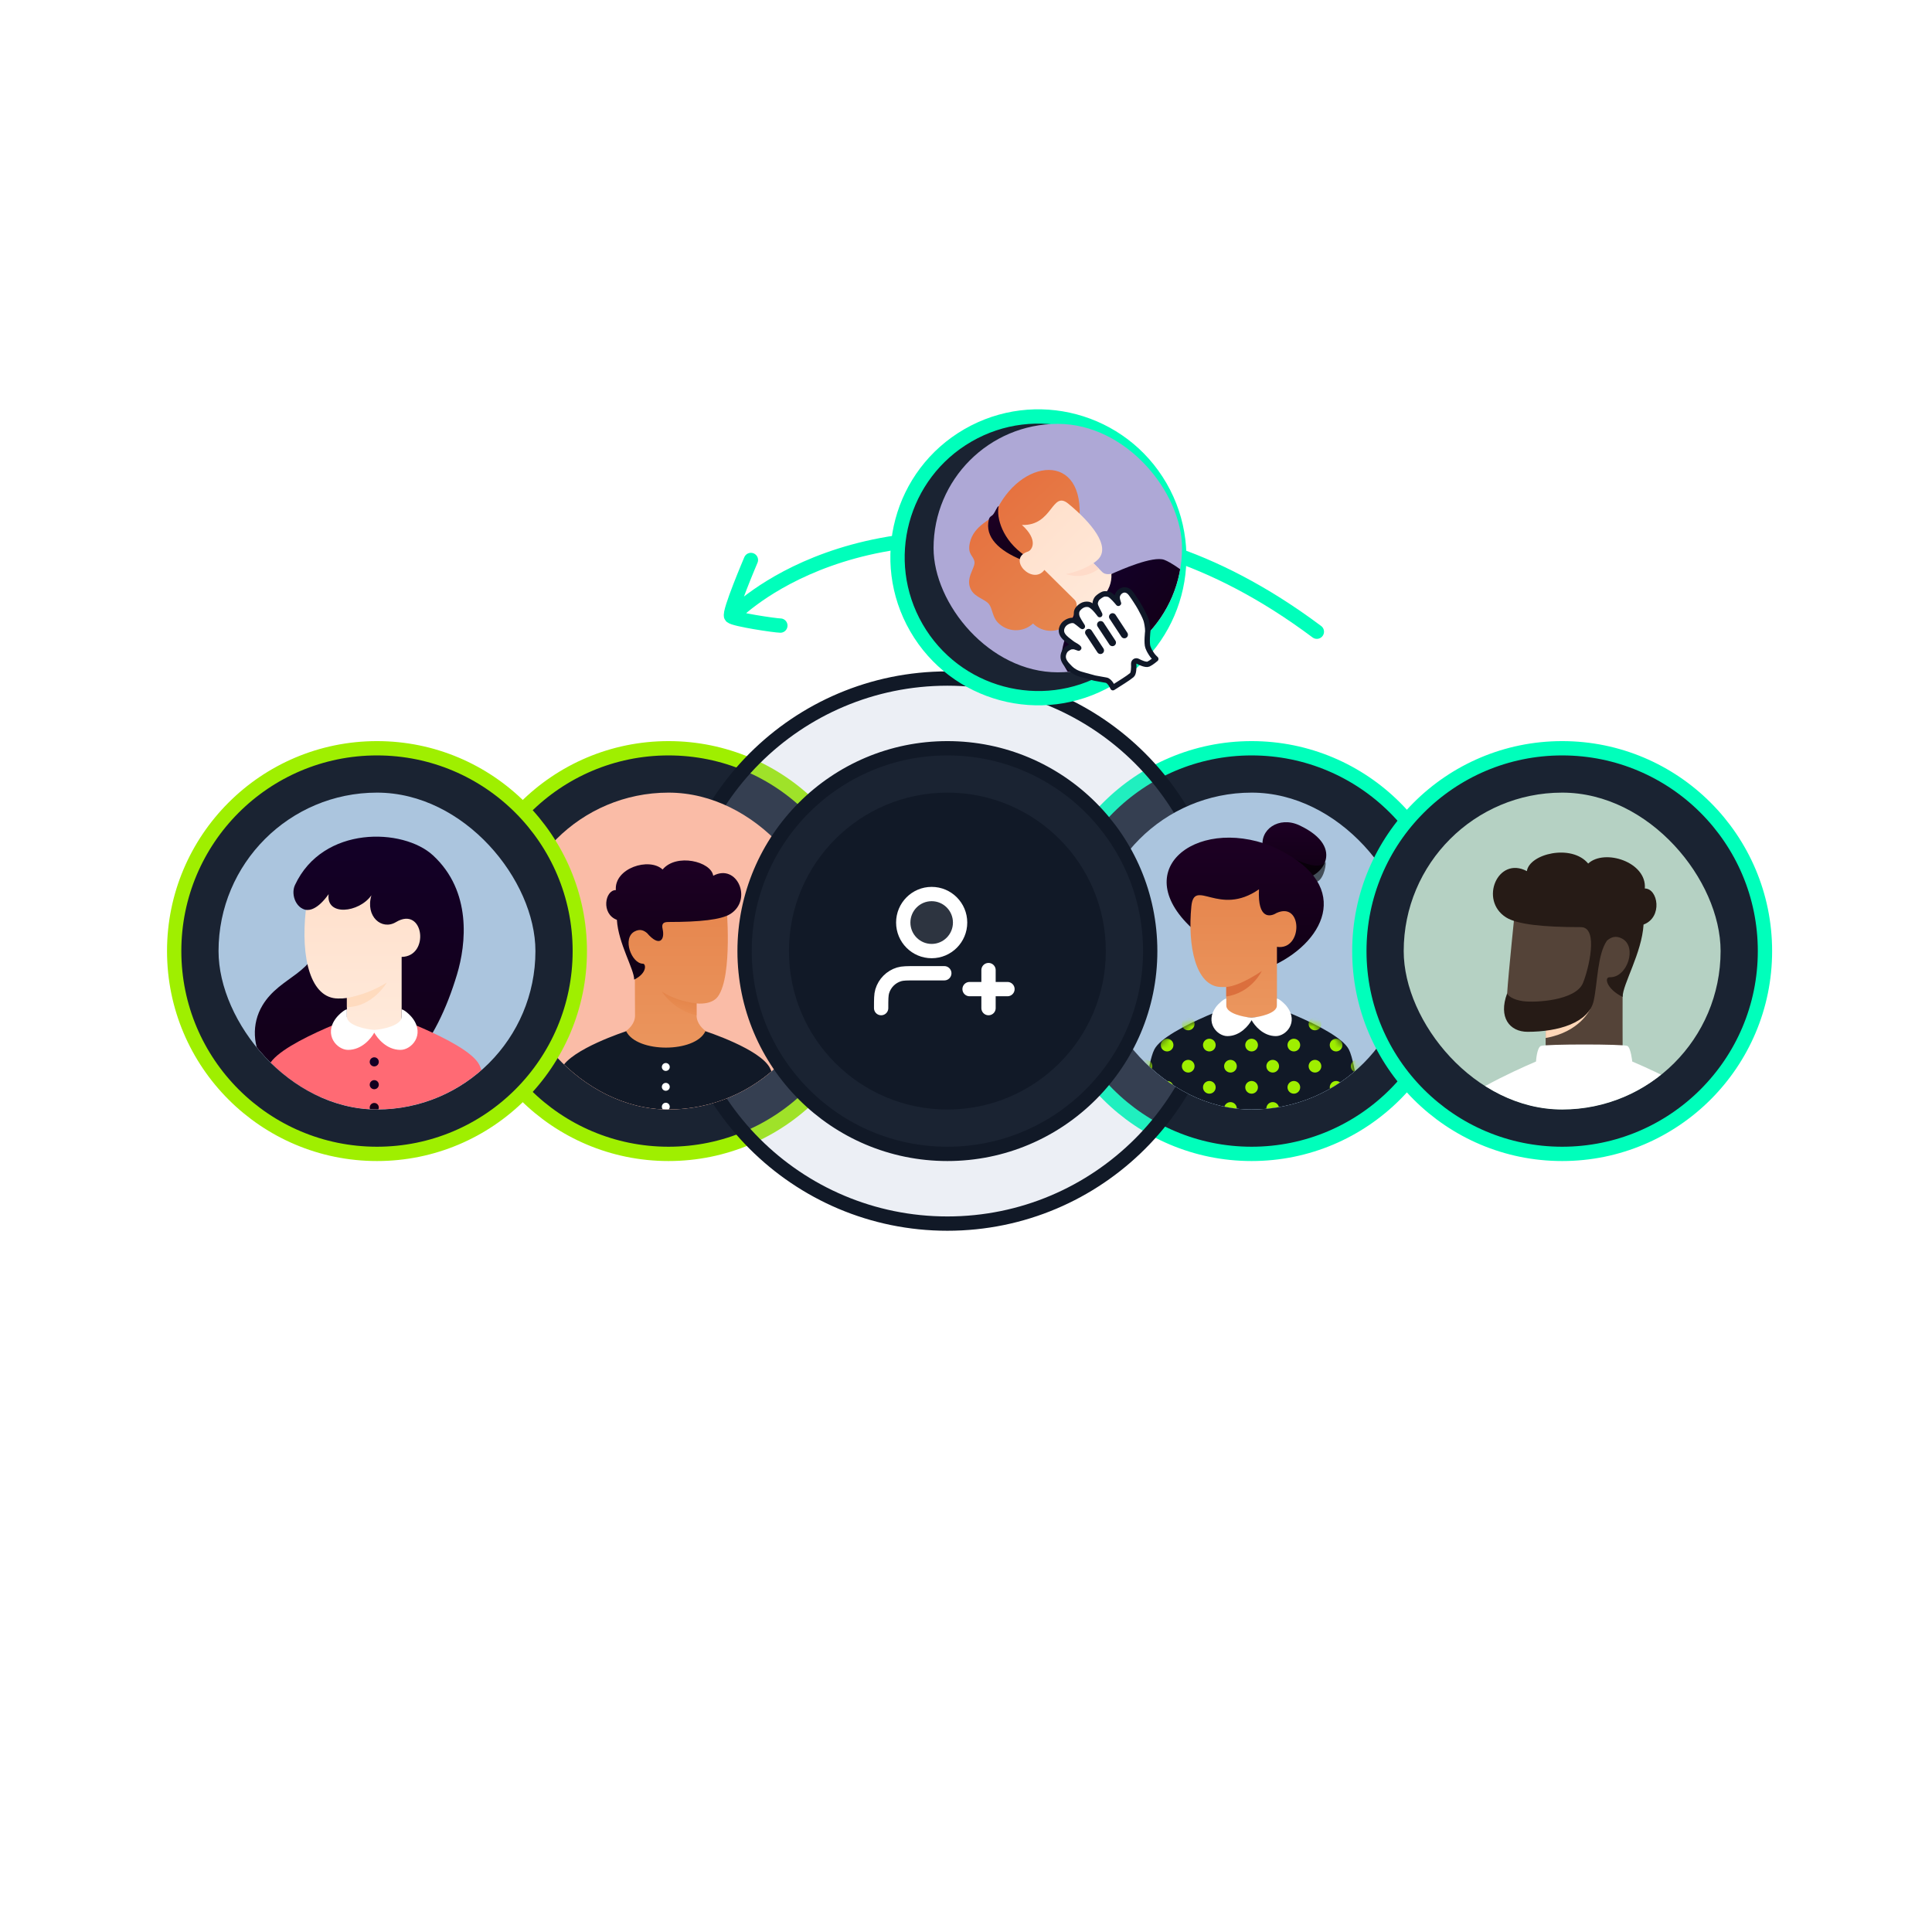 <svg width="270" height="270" viewBox="0 0 270 270" fill="none" xmlns="http://www.w3.org/2000/svg">
<circle cx="174.913" cy="132.914" r="28.343" fill="#1A2332" stroke="#00FFBB" stroke-width="2"/>
<circle cx="93.427" cy="132.914" r="28.343" fill="#1A2332" stroke="#9FEF00" stroke-width="2"/>
<g filter="url(#filter0_f_13572_5962)">
<circle cx="132.398" cy="132.914" r="38.086" fill="#A4B1CD" fill-opacity="0.2"/>
<circle cx="132.398" cy="132.914" r="38.086" stroke="#111927" stroke-width="2"/>
</g>
<g clip-path="url(#clip0_13572_5962)">
<rect x="152.77" y="110.771" width="44.286" height="44.286" rx="22.143" fill="#ABC5DE"/>
<g filter="url(#filter1_d_13572_5962)">
<g clip-path="url(#clip1_13572_5962)">
<path d="M188.493 146.643C189.575 148.71 190.117 156.238 190.117 156.238H159.707C159.707 156.238 160.248 148.71 161.331 146.643C162.955 143.543 174.912 139.557 174.912 139.557C174.912 139.557 186.869 143.543 188.493 146.643Z" fill="#111927"/>
<mask id="mask0_13572_5962" style="mask-type:alpha" maskUnits="userSpaceOnUse" x="159" y="139" width="32" height="18">
<path d="M188.493 146.643C189.575 148.71 190.117 156.238 190.117 156.238H159.707C159.707 156.238 160.248 148.71 161.331 146.643C162.955 143.543 174.912 139.557 174.912 139.557C174.912 139.557 186.869 143.543 188.493 146.643Z" fill="url(#paint0_linear_13572_5962)"/>
</mask>
<g mask="url(#mask0_13572_5962)">
<path d="M188.787 154.91C188.787 154.734 188.839 154.563 188.937 154.417C189.034 154.272 189.172 154.158 189.334 154.091C189.496 154.024 189.674 154.007 189.846 154.041C190.018 154.075 190.176 154.159 190.299 154.283C190.423 154.407 190.508 154.565 190.542 154.737C190.576 154.909 190.559 155.087 190.491 155.248C190.424 155.41 190.311 155.549 190.165 155.646C190.02 155.743 189.848 155.795 189.673 155.795C189.438 155.795 189.213 155.702 189.047 155.536C188.881 155.37 188.787 155.144 188.787 154.91V154.91ZM182.883 154.91C182.883 154.734 182.935 154.563 183.032 154.417C183.129 154.272 183.268 154.158 183.429 154.091C183.591 154.024 183.769 154.007 183.941 154.041C184.113 154.075 184.271 154.159 184.395 154.283C184.519 154.407 184.603 154.565 184.637 154.737C184.671 154.909 184.654 155.087 184.587 155.248C184.52 155.41 184.406 155.549 184.261 155.646C184.115 155.743 183.944 155.795 183.768 155.795C183.534 155.795 183.308 155.702 183.142 155.536C182.976 155.37 182.883 155.144 182.883 154.91ZM176.978 154.91C176.978 154.734 177.03 154.563 177.127 154.417C177.225 154.272 177.363 154.158 177.525 154.091C177.687 154.024 177.865 154.007 178.036 154.041C178.208 154.075 178.366 154.159 178.49 154.283C178.614 154.407 178.698 154.565 178.732 154.737C178.767 154.909 178.749 155.087 178.682 155.248C178.615 155.41 178.501 155.549 178.356 155.646C178.21 155.743 178.039 155.795 177.864 155.795C177.629 155.795 177.403 155.702 177.237 155.536C177.071 155.37 176.978 155.144 176.978 154.91ZM171.073 154.91C171.073 154.734 171.125 154.563 171.222 154.417C171.32 154.272 171.458 154.158 171.62 154.091C171.782 154.024 171.96 154.007 172.132 154.041C172.304 154.075 172.461 154.159 172.585 154.283C172.709 154.407 172.793 154.565 172.828 154.737C172.862 154.909 172.844 155.087 172.777 155.248C172.71 155.41 172.597 155.549 172.451 155.646C172.305 155.743 172.134 155.795 171.959 155.795C171.724 155.795 171.499 155.702 171.333 155.536C171.167 155.37 171.073 155.144 171.073 154.91ZM165.168 154.91C165.168 154.734 165.22 154.563 165.318 154.417C165.415 154.272 165.553 154.158 165.715 154.091C165.877 154.024 166.055 154.007 166.227 154.041C166.399 154.075 166.557 154.159 166.68 154.283C166.804 154.407 166.889 154.565 166.923 154.737C166.957 154.909 166.939 155.087 166.872 155.248C166.805 155.41 166.692 155.549 166.546 155.646C166.401 155.743 166.229 155.795 166.054 155.795C165.819 155.795 165.594 155.702 165.428 155.536C165.262 155.37 165.168 155.144 165.168 154.91ZM159.264 154.91C159.264 154.734 159.316 154.563 159.413 154.417C159.51 154.272 159.649 154.158 159.81 154.091C159.972 154.024 160.15 154.007 160.322 154.041C160.494 154.075 160.652 154.159 160.776 154.283C160.9 154.407 160.984 154.565 161.018 154.737C161.052 154.909 161.035 155.087 160.968 155.248C160.901 155.41 160.787 155.549 160.641 155.646C160.496 155.743 160.325 155.795 160.149 155.795C159.914 155.795 159.689 155.702 159.523 155.536C159.357 155.37 159.264 155.144 159.264 154.91V154.91ZM185.835 151.957C185.835 151.782 185.887 151.611 185.984 151.465C186.082 151.319 186.22 151.206 186.382 151.139C186.544 151.072 186.722 151.054 186.894 151.088C187.065 151.123 187.223 151.207 187.347 151.331C187.471 151.455 187.555 151.613 187.59 151.784C187.624 151.956 187.606 152.134 187.539 152.296C187.472 152.458 187.359 152.596 187.213 152.694C187.067 152.791 186.896 152.843 186.721 152.843C186.486 152.843 186.261 152.75 186.095 152.583C185.928 152.417 185.835 152.192 185.835 151.957ZM179.93 151.957C179.93 151.782 179.982 151.611 180.08 151.465C180.177 151.319 180.315 151.206 180.477 151.139C180.639 151.072 180.817 151.054 180.989 151.088C181.161 151.123 181.318 151.207 181.442 151.331C181.566 151.455 181.651 151.613 181.685 151.784C181.719 151.956 181.701 152.134 181.634 152.296C181.567 152.458 181.454 152.596 181.308 152.694C181.162 152.791 180.991 152.843 180.816 152.843C180.581 152.843 180.356 152.75 180.19 152.583C180.024 152.417 179.93 152.192 179.93 151.957ZM174.026 151.957C174.026 151.782 174.078 151.611 174.175 151.465C174.272 151.319 174.411 151.206 174.572 151.139C174.734 151.072 174.912 151.054 175.084 151.088C175.256 151.123 175.414 151.207 175.538 151.331C175.661 151.455 175.746 151.613 175.78 151.784C175.814 151.956 175.797 152.134 175.73 152.296C175.663 152.458 175.549 152.596 175.403 152.694C175.258 152.791 175.086 152.843 174.911 152.843C174.676 152.843 174.451 152.75 174.285 152.583C174.119 152.417 174.026 152.192 174.026 151.957V151.957ZM168.121 151.957C168.121 151.782 168.173 151.611 168.27 151.465C168.367 151.319 168.506 151.206 168.668 151.139C168.829 151.072 169.008 151.054 169.179 151.088C169.351 151.123 169.509 151.207 169.633 151.331C169.757 151.455 169.841 151.613 169.875 151.784C169.909 151.956 169.892 152.134 169.825 152.296C169.758 152.458 169.644 152.596 169.499 152.694C169.353 152.791 169.182 152.843 169.007 152.843C168.772 152.843 168.546 152.75 168.38 152.583C168.214 152.417 168.121 152.192 168.121 151.957ZM162.216 151.957C162.216 151.782 162.268 151.611 162.365 151.465C162.463 151.319 162.601 151.206 162.763 151.139C162.925 151.072 163.103 151.054 163.275 151.088C163.446 151.123 163.604 151.207 163.728 151.331C163.852 151.455 163.936 151.613 163.97 151.784C164.005 151.956 163.987 152.134 163.92 152.296C163.853 152.458 163.739 152.596 163.594 152.694C163.448 152.791 163.277 152.843 163.102 152.843C162.867 152.843 162.642 152.75 162.475 152.583C162.309 152.417 162.216 152.192 162.216 151.957ZM188.787 149.005C188.787 148.83 188.839 148.658 188.937 148.513C189.034 148.367 189.172 148.253 189.334 148.186C189.496 148.119 189.674 148.102 189.846 148.136C190.018 148.17 190.176 148.255 190.299 148.378C190.423 148.502 190.508 148.66 190.542 148.832C190.576 149.004 190.559 149.182 190.491 149.344C190.424 149.506 190.311 149.644 190.165 149.741C190.02 149.839 189.848 149.89 189.673 149.89C189.438 149.89 189.213 149.797 189.047 149.631C188.881 149.465 188.787 149.24 188.787 149.005V149.005ZM182.883 149.005C182.883 148.83 182.935 148.658 183.032 148.513C183.129 148.367 183.268 148.253 183.429 148.186C183.591 148.119 183.769 148.102 183.941 148.136C184.113 148.17 184.271 148.255 184.395 148.378C184.519 148.502 184.603 148.66 184.637 148.832C184.671 149.004 184.654 149.182 184.587 149.344C184.52 149.506 184.406 149.644 184.261 149.741C184.115 149.839 183.944 149.89 183.768 149.89C183.534 149.89 183.308 149.797 183.142 149.631C182.976 149.465 182.883 149.24 182.883 149.005ZM176.978 149.005C176.978 148.83 177.03 148.658 177.127 148.513C177.225 148.367 177.363 148.253 177.525 148.186C177.687 148.119 177.865 148.102 178.036 148.136C178.208 148.17 178.366 148.255 178.49 148.378C178.614 148.502 178.698 148.66 178.732 148.832C178.767 149.004 178.749 149.182 178.682 149.344C178.615 149.506 178.501 149.644 178.356 149.741C178.21 149.839 178.039 149.89 177.864 149.89C177.629 149.89 177.403 149.797 177.237 149.631C177.071 149.465 176.978 149.24 176.978 149.005ZM171.073 149.005C171.073 148.83 171.125 148.658 171.222 148.513C171.32 148.367 171.458 148.253 171.62 148.186C171.782 148.119 171.96 148.102 172.132 148.136C172.304 148.17 172.461 148.255 172.585 148.378C172.709 148.502 172.793 148.66 172.828 148.832C172.862 149.004 172.844 149.182 172.777 149.344C172.71 149.506 172.597 149.644 172.451 149.741C172.305 149.839 172.134 149.89 171.959 149.89C171.724 149.89 171.499 149.797 171.333 149.631C171.167 149.465 171.073 149.24 171.073 149.005ZM165.168 149.005C165.168 148.83 165.22 148.658 165.318 148.513C165.415 148.367 165.553 148.253 165.715 148.186C165.877 148.119 166.055 148.102 166.227 148.136C166.399 148.17 166.557 148.255 166.68 148.378C166.804 148.502 166.889 148.66 166.923 148.832C166.957 149.004 166.939 149.182 166.872 149.344C166.805 149.506 166.692 149.644 166.546 149.741C166.401 149.839 166.229 149.89 166.054 149.89C165.819 149.89 165.594 149.797 165.428 149.631C165.262 149.465 165.168 149.24 165.168 149.005ZM159.264 149.005C159.264 148.83 159.316 148.658 159.413 148.513C159.51 148.367 159.649 148.253 159.81 148.186C159.972 148.119 160.15 148.102 160.322 148.136C160.494 148.17 160.652 148.255 160.776 148.378C160.9 148.502 160.984 148.66 161.018 148.832C161.052 149.004 161.035 149.182 160.968 149.344C160.901 149.506 160.787 149.644 160.641 149.741C160.496 149.839 160.325 149.89 160.149 149.89C159.914 149.89 159.689 149.797 159.523 149.631C159.357 149.465 159.264 149.24 159.264 149.005V149.005ZM185.835 146.052C185.835 145.877 185.887 145.706 185.984 145.56C186.082 145.415 186.22 145.301 186.382 145.234C186.544 145.167 186.722 145.149 186.894 145.184C187.065 145.218 187.223 145.302 187.347 145.426C187.471 145.55 187.555 145.708 187.59 145.88C187.624 146.051 187.606 146.229 187.539 146.391C187.472 146.553 187.359 146.691 187.213 146.789C187.067 146.886 186.896 146.938 186.721 146.938C186.486 146.938 186.261 146.845 186.095 146.679C185.928 146.513 185.835 146.287 185.835 146.052ZM179.93 146.052C179.93 145.877 179.982 145.706 180.08 145.56C180.177 145.415 180.315 145.301 180.477 145.234C180.639 145.167 180.817 145.149 180.989 145.184C181.161 145.218 181.318 145.302 181.442 145.426C181.566 145.55 181.651 145.708 181.685 145.88C181.719 146.051 181.701 146.229 181.634 146.391C181.567 146.553 181.454 146.691 181.308 146.789C181.162 146.886 180.991 146.938 180.816 146.938C180.581 146.938 180.356 146.845 180.19 146.679C180.024 146.513 179.93 146.287 179.93 146.052ZM174.026 146.052C174.026 145.877 174.078 145.706 174.175 145.56C174.272 145.415 174.411 145.301 174.572 145.234C174.734 145.167 174.912 145.149 175.084 145.184C175.256 145.218 175.414 145.302 175.538 145.426C175.661 145.55 175.746 145.708 175.78 145.88C175.814 146.051 175.797 146.229 175.73 146.391C175.663 146.553 175.549 146.691 175.403 146.789C175.258 146.886 175.086 146.938 174.911 146.938C174.676 146.938 174.451 146.845 174.285 146.679C174.119 146.513 174.026 146.287 174.026 146.052V146.052ZM168.121 146.052C168.121 145.877 168.173 145.706 168.27 145.56C168.367 145.415 168.506 145.301 168.668 145.234C168.829 145.167 169.008 145.149 169.179 145.184C169.351 145.218 169.509 145.302 169.633 145.426C169.757 145.55 169.841 145.708 169.875 145.88C169.909 146.051 169.892 146.229 169.825 146.391C169.758 146.553 169.644 146.691 169.499 146.789C169.353 146.886 169.182 146.938 169.007 146.938C168.772 146.938 168.546 146.845 168.38 146.679C168.214 146.513 168.121 146.287 168.121 146.052ZM162.216 146.052C162.216 145.877 162.268 145.706 162.365 145.56C162.463 145.415 162.601 145.301 162.763 145.234C162.925 145.167 163.103 145.149 163.275 145.184C163.446 145.218 163.604 145.302 163.728 145.426C163.852 145.55 163.936 145.708 163.97 145.88C164.005 146.051 163.987 146.229 163.92 146.391C163.853 146.553 163.739 146.691 163.594 146.789C163.448 146.886 163.277 146.938 163.102 146.938C162.867 146.938 162.642 146.845 162.475 146.679C162.309 146.513 162.216 146.287 162.216 146.052ZM188.787 143.1C188.787 142.925 188.839 142.754 188.937 142.608C189.034 142.462 189.172 142.349 189.334 142.282C189.496 142.215 189.674 142.197 189.846 142.231C190.018 142.265 190.176 142.35 190.299 142.474C190.423 142.598 190.508 142.755 190.542 142.927C190.576 143.099 190.559 143.277 190.491 143.439C190.424 143.601 190.311 143.739 190.165 143.836C190.02 143.934 189.848 143.986 189.673 143.986C189.438 143.986 189.213 143.892 189.047 143.726C188.881 143.56 188.787 143.335 188.787 143.1V143.1ZM182.883 143.1C182.883 142.925 182.935 142.754 183.032 142.608C183.129 142.462 183.268 142.349 183.429 142.282C183.591 142.215 183.769 142.197 183.941 142.231C184.113 142.265 184.271 142.35 184.395 142.474C184.519 142.598 184.603 142.755 184.637 142.927C184.671 143.099 184.654 143.277 184.587 143.439C184.52 143.601 184.406 143.739 184.261 143.836C184.115 143.934 183.944 143.986 183.768 143.986C183.534 143.986 183.308 143.892 183.142 143.726C182.976 143.56 182.883 143.335 182.883 143.1V143.1ZM165.168 143.1C165.168 142.925 165.22 142.754 165.318 142.608C165.415 142.462 165.553 142.349 165.715 142.282C165.877 142.215 166.055 142.197 166.227 142.231C166.399 142.265 166.557 142.35 166.68 142.474C166.804 142.598 166.889 142.755 166.923 142.927C166.957 143.099 166.939 143.277 166.872 143.439C166.805 143.601 166.692 143.739 166.546 143.836C166.401 143.934 166.229 143.986 166.054 143.986C165.819 143.986 165.594 143.892 165.428 143.726C165.262 143.56 165.168 143.335 165.168 143.1V143.1ZM159.264 143.1C159.264 142.925 159.316 142.754 159.413 142.608C159.51 142.462 159.649 142.349 159.81 142.282C159.972 142.215 160.15 142.197 160.322 142.231C160.494 142.265 160.652 142.35 160.776 142.474C160.9 142.598 160.984 142.755 161.018 142.927C161.052 143.099 161.035 143.277 160.968 143.439C160.901 143.601 160.787 143.739 160.641 143.836C160.496 143.934 160.325 143.986 160.149 143.986C159.914 143.986 159.689 143.892 159.523 143.726C159.357 143.56 159.264 143.335 159.264 143.1V143.1Z" fill="#9FEF00"/>
</g>
<path d="M176.515 118.551C175.925 115.968 178.724 113.985 181.608 115.346C188.398 118.551 184.359 123.024 181.849 122.729C179.34 122.433 177.105 121.134 176.515 118.551Z" fill="url(#paint1_linear_13572_5962)"/>
<path opacity="0.6" d="M178.971 118.964C178.971 118.964 183.99 122.212 185.245 120.44C185.374 121.18 184.779 123.27 183.842 123.245C181.041 123.172 178.971 118.964 178.971 118.964Z" fill="black"/>
<path d="M178.161 134.833C174.99 136.357 174.527 136.275 167.532 130.552C156.978 121.917 166.942 114.019 177.644 118.226C189.232 123.319 185.35 131.38 178.161 134.833Z" fill="url(#paint2_linear_13572_5962)"/>
<path d="M178.455 140.886C177.373 142.657 172.452 142.657 171.37 140.886V137.933C171.37 137.933 170.888 137.948 170.558 137.933C167.105 137.786 165.951 132.231 166.493 126.676C166.89 122.607 170.336 128.19 175.946 124.279C175.724 128.56 177.57 128.117 178.381 127.6C182.072 125.902 182.103 132.861 178.455 132.324V140.886Z" fill="url(#paint3_linear_13572_5962)"/>
<path d="M171.37 137.933C173.362 137.785 176.333 135.704 176.333 135.704C176.333 135.704 174.912 138.744 171.37 139.261L171.37 137.933Z" fill="#DB6F3D"/>
<path d="M178.455 140.511V139.557C178.726 139.557 179.501 140.197 179.9 140.738C181.476 142.879 179.728 144.798 178.302 144.798C176.503 144.798 175.311 143.295 174.912 142.572C174.514 143.295 173.321 144.798 171.523 144.798C170.097 144.798 168.349 142.879 169.925 140.738C170.323 140.197 171.099 139.557 171.369 139.557V140.511C171.369 141.64 173.841 142.162 174.907 142.211C175.917 142.162 178.455 141.64 178.455 140.511Z" fill="white"/>
</g>
</g>
</g>
<g clip-path="url(#clip2_13572_5962)">
<rect x="71.285" y="110.771" width="44.286" height="44.286" rx="22.143" fill="#FABCA7"/>
<g filter="url(#filter2_d_13572_5962)">
<g clip-path="url(#clip3_13572_5962)">
<path d="M97.349 140.23V141.895C97.349 144.116 100.541 145.087 100.541 145.087C100.541 145.087 96.864 147.862 93.048 147.862C89.232 147.862 85.555 145.087 85.555 145.087C85.555 145.087 88.771 144.116 88.746 141.895C88.721 139.675 88.738 138.371 88.721 134.567C86.732 131.989 86.86 130.259 87.948 129.043C91.591 124.966 101.512 126.354 101.512 126.354C101.512 126.354 102.438 136.344 100.333 139.259C99.431 140.508 97.349 140.23 97.349 140.23Z" fill="url(#paint4_linear_13572_5962)"/>
<path style="mix-blend-mode:multiply" opacity="0.6" d="M97.349 140.23C94.296 139.883 92.492 138.565 92.492 138.565C93.631 140.25 95.367 141.44 97.349 141.895V140.23Z" fill="url(#paint5_linear_13572_5962)"/>
<path d="M107.618 149.293C108.939 151.979 109.699 158.173 109.699 158.173H76.397C76.397 158.173 77.157 151.978 78.478 149.293C79.799 146.607 87.511 144.117 87.511 144.117C88.998 147.168 97.156 147.168 98.581 144.116C98.581 144.116 106.297 146.607 107.618 149.293Z" fill="#111927"/>
<path d="M92.492 154.662C92.492 154.552 92.525 154.444 92.586 154.353C92.647 154.262 92.733 154.191 92.835 154.149C92.936 154.107 93.048 154.096 93.156 154.117C93.263 154.139 93.362 154.191 93.44 154.269C93.517 154.347 93.57 154.446 93.592 154.553C93.613 154.661 93.602 154.773 93.56 154.874C93.518 154.975 93.447 155.062 93.356 155.123C93.264 155.184 93.157 155.217 93.047 155.217C92.9 155.217 92.759 155.158 92.655 155.054C92.551 154.95 92.492 154.809 92.492 154.662ZM92.492 151.886C92.492 151.777 92.525 151.669 92.586 151.578C92.647 151.487 92.733 151.415 92.835 151.373C92.936 151.331 93.048 151.32 93.156 151.342C93.263 151.363 93.362 151.416 93.44 151.494C93.517 151.571 93.57 151.67 93.592 151.778C93.613 151.886 93.602 151.997 93.56 152.099C93.518 152.2 93.447 152.287 93.356 152.348C93.264 152.409 93.157 152.441 93.047 152.441C92.9 152.441 92.759 152.383 92.655 152.279C92.551 152.175 92.492 152.033 92.492 151.886ZM92.492 149.111C92.492 149.001 92.525 148.894 92.586 148.803C92.647 148.711 92.733 148.64 92.835 148.598C92.936 148.556 93.048 148.545 93.156 148.567C93.263 148.588 93.362 148.641 93.44 148.719C93.517 148.796 93.57 148.895 93.592 149.003C93.613 149.11 93.602 149.222 93.56 149.323C93.518 149.425 93.447 149.512 93.356 149.573C93.264 149.634 93.157 149.666 93.047 149.666C92.9 149.666 92.759 149.608 92.655 149.504C92.551 149.399 92.492 149.258 92.492 149.111V149.111Z" fill="white"/>
<path d="M90.433 130.407C89.992 130.028 89.456 129.773 88.698 130.167C86.901 131.1 88.261 134.68 89.857 134.68C90.273 134.68 90.48 135.987 88.627 136.9C88.627 135.443 86.407 131.835 86.212 128.55C83.978 127.719 84.533 124.39 86.067 124.39C85.822 121.339 90.708 119.763 92.6 121.514C94.524 119.208 99.381 120.387 99.674 122.388C103.014 120.605 105.209 125.73 102.082 127.719C100.795 128.538 97.785 128.849 93.44 128.849C92.784 128.849 92.417 129.012 92.6 129.823C92.955 131.395 92.131 132.385 90.433 130.407Z" fill="url(#paint6_linear_13572_5962)"/>
</g>
</g>
</g>
<circle cx="132.4" cy="132.914" r="28.343" fill="#1A2332" stroke="#111927" stroke-width="2"/>
<circle cx="132.399" cy="132.914" r="22.143" fill="#111927"/>
<circle cx="52.685" cy="132.914" r="28.343" fill="#1A2332" stroke="#9FEF00" stroke-width="2"/>
<circle cx="218.314" cy="132.914" r="28.343" fill="#1A2332" stroke="#00FFBB" stroke-width="2"/>
<g clip-path="url(#clip4_13572_5962)">
<rect x="30.541" y="110.771" width="44.286" height="44.286" rx="22.143" fill="#ABC5DE"/>
<g filter="url(#filter3_d_13572_5962)">
<g clip-path="url(#clip5_13572_5962)">
<path d="M63.862 136.2C65.155 131.905 65.952 124.562 60.514 119.54C56.357 115.702 45.129 115.315 41.223 123.685C40.571 125.082 41.462 127.272 43.216 127.193C43.905 127.161 44.332 129.345 44.73 130.7C44.172 136.2 39.201 136.302 36.679 140.505C33.57 145.686 37.397 153.339 46.564 153.339C55.731 153.339 60.986 145.751 63.862 136.2Z" fill="url(#paint7_linear_13572_5962)"/>
<path d="M66.971 148.783C68.141 151.035 68.725 159.238 68.725 159.238H35.883C35.883 159.238 36.467 151.035 37.636 148.783C39.39 145.406 52.304 141.063 52.304 141.063C52.304 141.063 65.218 145.406 66.971 148.783Z" fill="#FF6A74"/>
<path d="M56.13 142.976C56.13 142.976 54.095 144.092 52.223 144.092C50.35 144.092 48.478 142.976 48.478 142.976V139.469C48.075 139.532 47.667 139.556 47.259 139.541C43.435 139.541 41.993 133.97 42.738 127.193C43.217 127.193 44.333 127.193 45.927 124.961C45.528 128.069 50.152 127.591 51.906 125.12C51.029 128.069 53.34 130.062 55.333 128.867C59.241 126.522 60.119 133.669 56.13 133.729V142.976Z" fill="url(#paint8_linear_13572_5962)"/>
<g style="mix-blend-mode:multiply" opacity="0.782">
<path d="M48.478 139.469C50.456 139.104 52.349 138.375 54.059 137.316C54.059 137.316 52.066 140.744 48.478 140.744V139.469Z" fill="#FFD7B8"/>
</g>
<path d="M52.31 143.929C53.462 143.876 56.131 143.312 56.131 142.093V141.063C56.423 141.063 57.26 141.753 57.691 142.338C59.393 144.65 57.505 146.723 55.965 146.723C54.022 146.723 52.735 145.099 52.304 144.318C51.874 145.1 50.586 146.723 48.644 146.723C47.104 146.723 45.216 144.65 46.918 142.338C47.349 141.753 48.186 141.063 48.478 141.063V142.093C48.478 143.312 51.219 143.876 52.31 143.929Z" fill="white"/>
<path d="M51.666 154.774C51.666 154.648 51.703 154.524 51.773 154.419C51.844 154.315 51.943 154.233 52.06 154.185C52.176 154.136 52.304 154.124 52.428 154.148C52.552 154.173 52.666 154.234 52.755 154.323C52.844 154.412 52.905 154.526 52.929 154.649C52.954 154.773 52.941 154.901 52.893 155.018C52.845 155.134 52.763 155.234 52.658 155.304C52.553 155.374 52.43 155.411 52.304 155.411C52.135 155.411 51.972 155.344 51.853 155.225C51.733 155.105 51.666 154.943 51.666 154.774ZM51.666 151.585C51.666 151.459 51.703 151.336 51.773 151.231C51.844 151.126 51.943 151.044 52.06 150.996C52.176 150.948 52.304 150.935 52.428 150.96C52.552 150.984 52.666 151.045 52.755 151.134C52.844 151.223 52.905 151.337 52.929 151.461C52.954 151.584 52.941 151.713 52.893 151.829C52.845 151.946 52.763 152.045 52.658 152.115C52.553 152.185 52.43 152.223 52.304 152.223C52.135 152.223 51.972 152.156 51.853 152.036C51.733 151.916 51.666 151.754 51.666 151.585ZM51.666 148.397C51.666 148.27 51.703 148.147 51.773 148.042C51.844 147.937 51.943 147.856 52.06 147.807C52.176 147.759 52.304 147.746 52.428 147.771C52.552 147.796 52.666 147.856 52.755 147.946C52.844 148.035 52.905 148.148 52.929 148.272C52.954 148.396 52.941 148.524 52.893 148.641C52.845 148.757 52.763 148.857 52.658 148.927C52.553 148.997 52.43 149.034 52.304 149.034C52.135 149.034 51.972 148.967 51.853 148.847C51.733 148.728 51.666 148.566 51.666 148.397V148.397Z" fill="url(#paint9_linear_13572_5962)"/>
</g>
</g>
</g>
<g clip-path="url(#clip6_13572_5962)">
<rect x="196.17" y="110.771" width="44.286" height="44.286" rx="22.143" fill="#B5D1C3"/>
<g filter="url(#filter4_d_13572_5962)">
<g clip-path="url(#clip7_13572_5962)">
<path d="M216.007 143.356V147.138C216.007 147.867 226.765 147.622 226.765 146.572C226.765 145.583 226.745 141.104 226.765 136.496C229.174 133.373 229.174 131.421 227.269 129.404C225.365 127.387 211.805 126.379 211.805 126.379C211.805 126.379 210.787 136.163 210.628 138.818C210.564 139.885 209.872 143.356 212.561 143.356H216.007Z" fill="#544338"/>
<g style="mix-blend-mode:multiply">
<path d="M216.011 143.033C218.201 142.794 220.318 142.103 222.227 141.003C222.227 141.003 220.882 144.197 216.011 145.063V143.033Z" fill="#FFD7B8"/>
</g>
<path d="M203.735 154.67C202.668 156.839 201.828 160.426 201.214 165.428H241.557C240.942 160.425 240.102 156.839 239.035 154.67C237.972 152.509 228.109 148.348 228.109 148.348C228.109 148.348 227.913 146.447 227.437 146.174C226.961 145.901 215.901 145.902 215.334 146.174C214.767 146.447 214.661 148.347 214.661 148.347C214.661 148.347 204.796 152.513 203.735 154.67Z" fill="white"/>
<path d="M224.576 131.456C225.111 130.997 225.76 130.688 226.678 131.165C228.855 132.295 227.41 136.655 224.974 136.57C224.134 136.541 224.519 138.216 226.765 139.322C226.765 137.557 229.454 133.186 229.69 129.207C232.396 128.2 231.723 124.167 229.866 124.167C230.162 120.471 224.243 118.562 221.951 120.683C219.621 117.889 213.737 119.318 213.382 121.742C209.336 119.582 206.677 125.79 210.465 128.2C212.024 129.191 215.67 129.569 220.934 129.569C223.46 129.569 222.007 135.481 221.217 137.389C220.209 139.826 214.578 140.162 212.813 139.91C211.434 139.713 210.712 139.154 210.627 138.818C209.367 142.18 210.964 144.197 213.485 144.197C217.772 144.197 222.058 142.936 222.73 139.826C223.266 137.351 223.236 133.357 224.576 131.456Z" fill="#261B16"/>
</g>
</g>
</g>
<path opacity="0.12" d="M130.203 132.914C132.396 132.914 134.175 131.13 134.175 128.929C134.175 126.727 132.396 124.943 130.203 124.943C128.009 124.943 126.23 126.727 126.23 128.929C126.23 131.13 128.009 132.914 130.203 132.914Z" fill="white"/>
<path d="M131.968 136.014H127.996C126.764 136.014 126.148 136.014 125.647 136.167C124.518 136.51 123.635 137.396 123.293 138.529C123.141 139.032 123.141 139.65 123.141 140.886M138.147 140.886V135.571M135.499 138.229H140.795M134.175 128.929C134.175 131.13 132.396 132.914 130.202 132.914C128.009 132.914 126.23 131.13 126.23 128.929C126.23 126.727 128.009 124.943 130.202 124.943C132.396 124.943 134.175 126.727 134.175 128.929Z" stroke="white" stroke-width="2" stroke-linecap="round" stroke-linejoin="round"/>
<path d="M102.599 85.87C102.599 85.87 120.015 67.718 155.611 78.813M104.941 78.257C104.941 78.257 101.779 85.675 102.182 86.122C102.585 86.57 108.323 87.418 109.057 87.426" stroke="#00FFBB" stroke-width="2" stroke-miterlimit="10" stroke-linecap="round" stroke-linejoin="round"/>
<path d="M131.702 77.259C131.702 77.259 154.173 65.953 184.032 88.282M136.448 70.863C136.448 70.863 130.993 76.802 131.224 77.357C131.455 77.915 136.582 80.627 137.27 80.88" stroke="#00FFBB" stroke-width="2" stroke-miterlimit="10" stroke-linecap="round" stroke-linejoin="round"/>
<g filter="url(#filter5_d_13572_5962)">
<circle cx="145.116" cy="73.887" r="19.683" transform="rotate(-30 145.116 73.887)" fill="#1A2332"/>
<circle cx="145.116" cy="73.887" r="19.683" transform="rotate(-30 145.116 73.887)" stroke="#00FFBB" stroke-width="2"/>
</g>
<g clip-path="url(#clip8_13572_5962)">
<rect x="130.467" y="59.236" width="34.722" height="34.722" rx="17.361" fill="#AEA8D6"/>
<g filter="url(#filter6_d_13572_5962)">
<g clip-path="url(#clip9_13572_5962)">
<path d="M151.194 85.102C150.749 83.317 150.151 79.639 150.814 72.969C151.815 62.904 142.447 63.98 139.045 71.797C138.681 72.634 136.073 73.351 135.529 75.888C135.178 77.524 136.068 77.641 136.185 78.531C136.302 79.422 134.78 80.884 135.761 82.519C136.343 83.487 137.69 83.763 138.201 84.418C138.713 85.073 138.673 86.164 139.416 86.961C139.73 87.297 140.106 87.569 140.525 87.76C140.944 87.952 141.396 88.059 141.855 88.075C142.315 88.091 142.774 88.017 143.205 87.856C143.636 87.696 144.031 87.451 144.368 87.138C145.014 87.778 145.882 88.144 146.791 88.159C147.7 88.174 148.579 87.838 149.246 87.219C149.673 86.823 149.993 86.325 150.178 85.772C150.881 85.743 151.301 85.535 151.194 85.102Z" fill="url(#paint10_linear_13572_5962)"/>
<path d="M139.564 70.73C139.222 72.296 140.049 75.482 143.261 77.658C143.961 78.133 143.784 78.662 142.757 78.239C139.659 76.963 137.581 75.096 138.196 72.594C138.304 72.159 138.591 72.137 138.769 71.927C139.106 71.528 139.341 70.772 139.564 70.73Z" fill="url(#paint11_linear_13572_5962)"/>
<path d="M150.174 83.818C149.477 83.121 146.015 79.707 145.958 79.648C144.327 81.843 140.726 78.165 143.552 77.119C144.249 76.964 145.179 75.493 142.817 73.363C147.154 73.518 146.962 68.471 149.305 70.397C152.504 73.028 155.268 76.364 153.457 78.175C153.256 78.371 153.039 78.549 152.807 78.707L154.046 79.946C154.821 80.721 156.602 79.714 156.602 79.714C156.602 79.714 156.463 84.391 155.451 85.378C154.439 86.365 149.942 86.374 149.942 86.374C149.942 86.374 150.949 84.593 150.174 83.818Z" fill="url(#paint12_linear_13572_5962)"/>
<g style="mix-blend-mode:multiply">
<path d="M152.807 78.707C151.634 79.454 150.326 79.968 148.957 80.218C148.957 80.218 151.259 81.184 153.579 79.483L152.807 78.707Z" fill="#FFDBC9"/>
</g>
<path d="M162.719 78.242C164.529 78.929 168.605 82.424 168.605 82.424L152.651 98.378C152.651 98.378 149.155 94.303 148.469 92.492C147.867 90.906 149.855 86.407 150.445 85.095C151.607 85.16 152.787 84.767 153.89 83.663C154.993 82.56 155.387 81.381 155.322 80.218C156.633 79.629 161.133 77.641 162.719 78.242Z" fill="url(#paint13_linear_13572_5962)"/>
</g>
</g>
</g>
<g clip-path="url(#clip10_13572_5962)">
<g filter="url(#filter7_d_13572_5962)">
<path fill-rule="evenodd" clip-rule="evenodd" d="M148.61 86.341C148.915 85.918 149.781 85.486 150.303 85.818C150.748 86.102 151.348 86.678 151.262 86.528C151.072 86.194 150.575 85.525 150.473 85.073C150.399 84.743 150.43 84.366 150.66 84.089C150.853 83.856 151.12 83.643 151.406 83.531C151.708 83.412 152.115 83.423 152.341 83.539C153.004 83.88 153.738 84.987 153.714 84.919C153.613 84.646 153.071 83.81 153.049 83.382C153.034 83.099 153.216 82.718 153.358 82.582C153.578 82.374 153.876 82.158 154.171 82.038C154.411 81.942 154.865 82.012 155.024 82.085C155.407 82.263 156.066 83.04 156.293 83.318C156.387 83.431 156.131 82.934 156.121 82.514C156.101 81.731 157.25 80.822 158.097 82.013C158.493 82.568 158.471 82.545 158.722 82.928C159.017 83.377 159.185 83.655 159.375 83.996C159.578 84.361 160.022 85.196 160.166 85.647C160.265 85.957 160.41 86.705 160.403 87.216C160.403 87.216 160.206 88.902 160.428 89.457C160.65 90.012 160.685 89.994 160.892 90.354C161.101 90.714 161.523 91.09 161.523 91.09C161.523 91.09 160.902 91.626 160.495 91.807C160.128 91.971 159.272 91.563 159.03 91.425C158.697 91.236 158.421 91.495 158.438 91.785C158.467 92.243 158.448 93.112 158.183 93.339C157.664 93.785 156.457 94.51 155.53 95.106C155.53 95.106 155.109 94.122 154.561 94.05C154.154 93.993 153.409 93.83 152.985 93.764L151.753 93.426C151.307 93.27 150.371 93.175 149.563 92.39C148.848 91.694 148.603 91.283 148.583 90.829C148.562 90.368 148.815 89.943 148.951 89.809C149.103 89.657 149.516 89.39 149.729 89.376C149.988 89.359 150.085 89.34 150.366 89.444C150.737 89.583 150.892 89.667 150.616 89.431C150.402 89.245 150.003 89.092 149.694 88.828C149.395 88.575 148.814 88.231 148.499 87.711C148.38 87.514 148.146 86.983 148.61 86.341Z" fill="white"/>
<path fill-rule="evenodd" clip-rule="evenodd" d="M148.61 86.341C148.915 85.918 149.781 85.486 150.303 85.818C150.748 86.102 151.348 86.678 151.262 86.528C151.072 86.194 150.575 85.525 150.473 85.073C150.399 84.743 150.43 84.366 150.66 84.089C150.853 83.856 151.12 83.643 151.406 83.531C151.708 83.412 152.115 83.423 152.341 83.539C153.004 83.88 153.738 84.987 153.714 84.919C153.613 84.646 153.071 83.81 153.049 83.382C153.034 83.099 153.216 82.718 153.358 82.582C153.578 82.374 153.876 82.158 154.171 82.038C154.411 81.942 154.865 82.012 155.024 82.085C155.407 82.263 156.066 83.04 156.293 83.318C156.387 83.431 156.131 82.934 156.121 82.514C156.101 81.731 157.25 80.822 158.097 82.013C158.493 82.568 158.471 82.545 158.722 82.928C159.017 83.377 159.185 83.655 159.375 83.996C159.578 84.361 160.022 85.196 160.166 85.647C160.265 85.957 160.41 86.705 160.403 87.216C160.403 87.216 160.206 88.902 160.428 89.457C160.65 90.012 160.685 89.994 160.892 90.354C161.101 90.714 161.523 91.09 161.523 91.09C161.523 91.09 160.902 91.626 160.495 91.807C160.128 91.971 159.272 91.563 159.03 91.425C158.697 91.236 158.421 91.495 158.438 91.785C158.467 92.243 158.448 93.112 158.183 93.339C157.664 93.785 156.457 94.51 155.53 95.106C155.53 95.106 155.109 94.122 154.561 94.05C154.154 93.993 153.409 93.83 152.985 93.764L151.753 93.426C151.307 93.27 150.371 93.175 149.563 92.39C148.848 91.694 148.603 91.283 148.583 90.829C148.562 90.368 148.815 89.943 148.951 89.809C149.103 89.657 149.516 89.39 149.729 89.376C149.988 89.359 150.085 89.34 150.366 89.444C150.737 89.583 150.892 89.667 150.616 89.431C150.402 89.245 150.003 89.092 149.694 88.828C149.395 88.575 148.814 88.231 148.499 87.711C148.38 87.514 148.146 86.983 148.61 86.341Z" stroke="#101828" stroke-width="0.75" stroke-linecap="round" stroke-linejoin="round"/>
</g>
<path fill-rule="evenodd" clip-rule="evenodd" d="M152.56 88.117C152.408 87.886 152.098 87.822 151.867 87.973C151.636 88.125 151.572 88.435 151.724 88.666L153.37 91.174C153.521 91.404 153.831 91.469 154.062 91.317C154.293 91.166 154.357 90.856 154.206 90.625L152.56 88.117ZM153.539 86.876C153.77 86.724 154.08 86.788 154.232 87.019L155.878 89.527C156.029 89.758 155.965 90.068 155.734 90.22C155.503 90.371 155.193 90.307 155.042 90.076L153.396 87.568C153.244 87.337 153.308 87.027 153.539 86.876ZM155.211 85.778C155.442 85.627 155.752 85.691 155.904 85.922L157.55 88.43C157.701 88.661 157.637 88.971 157.406 89.122C157.175 89.274 156.865 89.209 156.714 88.979L155.068 86.471C154.916 86.24 154.98 85.93 155.211 85.778Z" fill="#101828"/>
</g>
<defs>
<filter id="filter0_f_13572_5962" x="77.312" y="77.829" width="110.172" height="110.171" filterUnits="userSpaceOnUse" color-interpolation-filters="sRGB">
<feFlood flood-opacity="0" result="BackgroundImageFix"/>
<feBlend mode="normal" in="SourceGraphic" in2="BackgroundImageFix" result="shape"/>
<feGaussianBlur stdDeviation="8" result="effect1_foregroundBlur_13572_5962"/>
</filter>
<filter id="filter1_d_13572_5962" x="150.27" y="108.271" width="49.285" height="49.286" filterUnits="userSpaceOnUse" color-interpolation-filters="sRGB">
<feFlood flood-opacity="0" result="BackgroundImageFix"/>
<feColorMatrix in="SourceAlpha" type="matrix" values="0 0 0 0 0 0 0 0 0 0 0 0 0 0 0 0 0 0 127 0" result="hardAlpha"/>
<feOffset/>
<feGaussianBlur stdDeviation="1.25"/>
<feColorMatrix type="matrix" values="0 0 0 0 0 0 0 0 0 0 0 0 0 0 0 0 0 0 0.25 0"/>
<feBlend mode="normal" in2="BackgroundImageFix" result="effect1_dropShadow_13572_5962"/>
<feBlend mode="normal" in="SourceGraphic" in2="effect1_dropShadow_13572_5962" result="shape"/>
</filter>
<filter id="filter2_d_13572_5962" x="69.882" y="113.736" width="46.329" height="46.329" filterUnits="userSpaceOnUse" color-interpolation-filters="sRGB">
<feFlood flood-opacity="0" result="BackgroundImageFix"/>
<feColorMatrix in="SourceAlpha" type="matrix" values="0 0 0 0 0 0 0 0 0 0 0 0 0 0 0 0 0 0 127 0" result="hardAlpha"/>
<feOffset/>
<feGaussianBlur stdDeviation="1.175"/>
<feColorMatrix type="matrix" values="0 0 0 0 0 0 0 0 0 0 0 0 0 0 0 0 0 0 0.25 0"/>
<feBlend mode="normal" in2="BackgroundImageFix" result="effect1_dropShadow_13572_5962"/>
<feBlend mode="normal" in="SourceGraphic" in2="effect1_dropShadow_13572_5962" result="shape"/>
</filter>
<filter id="filter3_d_13572_5962" x="25.689" y="108.071" width="53.228" height="53.229" filterUnits="userSpaceOnUse" color-interpolation-filters="sRGB">
<feFlood flood-opacity="0" result="BackgroundImageFix"/>
<feColorMatrix in="SourceAlpha" type="matrix" values="0 0 0 0 0 0 0 0 0 0 0 0 0 0 0 0 0 0 127 0" result="hardAlpha"/>
<feOffset/>
<feGaussianBlur stdDeviation="1.35"/>
<feColorMatrix type="matrix" values="0 0 0 0 0 0 0 0 0 0 0 0 0 0 0 0 0 0 0.25 0"/>
<feBlend mode="normal" in2="BackgroundImageFix" result="effect1_dropShadow_13572_5962"/>
<feBlend mode="normal" in="SourceGraphic" in2="effect1_dropShadow_13572_5962" result="shape"/>
</filter>
<filter id="filter4_d_13572_5962" x="193.65" y="111.25" width="55.471" height="55.472" filterUnits="userSpaceOnUse" color-interpolation-filters="sRGB">
<feFlood flood-opacity="0" result="BackgroundImageFix"/>
<feColorMatrix in="SourceAlpha" type="matrix" values="0 0 0 0 0 0 0 0 0 0 0 0 0 0 0 0 0 0 127 0" result="hardAlpha"/>
<feOffset/>
<feGaussianBlur stdDeviation="1.261"/>
<feColorMatrix type="matrix" values="0 0 0 0 0 0 0 0 0 0 0 0 0 0 0 0 0 0 0.25 0"/>
<feBlend mode="normal" in2="BackgroundImageFix" result="effect1_dropShadow_13572_5962"/>
<feBlend mode="normal" in="SourceGraphic" in2="effect1_dropShadow_13572_5962" result="shape"/>
</filter>
<filter id="filter5_d_13572_5962" x="120.43" y="53.201" width="49.373" height="49.372" filterUnits="userSpaceOnUse" color-interpolation-filters="sRGB">
<feFlood flood-opacity="0" result="BackgroundImageFix"/>
<feColorMatrix in="SourceAlpha" type="matrix" values="0 0 0 0 0 0 0 0 0 0 0 0 0 0 0 0 0 0 127 0" result="hardAlpha"/>
<feOffset dy="4"/>
<feGaussianBlur stdDeviation="2"/>
<feComposite in2="hardAlpha" operator="out"/>
<feColorMatrix type="matrix" values="0 0 0 0 0 0 0 0 0 0 0 0 0 0 0 0 0 0 0.25 0"/>
<feBlend mode="normal" in2="BackgroundImageFix" result="effect1_dropShadow_13572_5962"/>
<feBlend mode="normal" in="SourceGraphic" in2="effect1_dropShadow_13572_5962" result="shape"/>
</filter>
<filter id="filter6_d_13572_5962" x="123.828" y="53.598" width="49.752" height="49.753" filterUnits="userSpaceOnUse" color-interpolation-filters="sRGB">
<feFlood flood-opacity="0" result="BackgroundImageFix"/>
<feColorMatrix in="SourceAlpha" type="matrix" values="0 0 0 0 0 0 0 0 0 0 0 0 0 0 0 0 0 0 127 0" result="hardAlpha"/>
<feOffset/>
<feGaussianBlur stdDeviation="0.821"/>
<feColorMatrix type="matrix" values="0 0 0 0 0 0 0 0 0 0 0 0 0 0 0 0 0 0 0.25 0"/>
<feBlend mode="normal" in2="BackgroundImageFix" result="effect1_dropShadow_13572_5962"/>
<feBlend mode="normal" in="SourceGraphic" in2="effect1_dropShadow_13572_5962" result="shape"/>
</filter>
<filter id="filter7_d_13572_5962" x="145.959" y="80.064" width="17.939" height="18.417" filterUnits="userSpaceOnUse" color-interpolation-filters="sRGB">
<feFlood flood-opacity="0" result="BackgroundImageFix"/>
<feColorMatrix in="SourceAlpha" type="matrix" values="0 0 0 0 0 0 0 0 0 0 0 0 0 0 0 0 0 0 127 0" result="hardAlpha"/>
<feOffset dy="1"/>
<feGaussianBlur stdDeviation="1"/>
<feColorMatrix type="matrix" values="0 0 0 0 0.027 0 0 0 0 0.125 0 0 0 0 0.239 0 0 0 0.24 0"/>
<feBlend mode="normal" in2="BackgroundImageFix" result="effect1_dropShadow_13572_5962"/>
<feBlend mode="normal" in="SourceGraphic" in2="effect1_dropShadow_13572_5962" result="shape"/>
</filter>
<linearGradient id="paint0_linear_13572_5962" x1="186.68" y1="153.769" x2="174.993" y2="133.93" gradientUnits="userSpaceOnUse">
<stop stop-color="#E2834C"/>
<stop offset="1" stop-color="#DF6638"/>
</linearGradient>
<linearGradient id="paint1_linear_13572_5962" x1="180.893" y1="114.904" x2="180.893" y2="122.742" gradientUnits="userSpaceOnUse">
<stop stop-color="#1D0024"/>
<stop offset="1" stop-color="#100014"/>
</linearGradient>
<linearGradient id="paint2_linear_13572_5962" x1="174.019" y1="117.061" x2="174.019" y2="135.672" gradientUnits="userSpaceOnUse">
<stop stop-color="#1D0024"/>
<stop offset="1" stop-color="#100014"/>
</linearGradient>
<linearGradient id="paint3_linear_13572_5962" x1="173.768" y1="124.279" x2="173.768" y2="142.214" gradientUnits="userSpaceOnUse">
<stop stop-color="#E6864E"/>
<stop offset="1" stop-color="#EB965E"/>
</linearGradient>
<linearGradient id="paint4_linear_13572_5962" x1="93.635" y1="126.126" x2="93.635" y2="147.862" gradientUnits="userSpaceOnUse">
<stop stop-color="#E6864E"/>
<stop offset="1" stop-color="#EB965E"/>
</linearGradient>
<linearGradient id="paint5_linear_13572_5962" x1="96.431" y1="139.191" x2="95.58" y2="142.412" gradientUnits="userSpaceOnUse">
<stop stop-color="#E07A3F"/>
<stop offset="1" stop-color="#EB9154"/>
</linearGradient>
<linearGradient id="paint6_linear_13572_5962" x1="94.156" y1="120.248" x2="94.156" y2="136.9" gradientUnits="userSpaceOnUse">
<stop stop-color="#1D0024"/>
<stop offset="1" stop-color="#100014"/>
</linearGradient>
<linearGradient id="paint7_linear_13572_5962" x1="50.212" y1="116.923" x2="50.212" y2="153.339" gradientUnits="userSpaceOnUse">
<stop stop-color="#130027"/>
<stop offset="1" stop-color="#130017"/>
</linearGradient>
<linearGradient id="paint8_linear_13572_5962" x1="50.638" y1="124.961" x2="50.638" y2="144.092" gradientUnits="userSpaceOnUse">
<stop stop-color="#FFE0CC"/>
<stop offset="1" stop-color="#FFEADB"/>
</linearGradient>
<linearGradient id="paint9_linear_13572_5962" x1="52.304" y1="147.759" x2="52.304" y2="155.411" gradientUnits="userSpaceOnUse">
<stop stop-color="#130027"/>
<stop offset="1" stop-color="#130017"/>
</linearGradient>
<linearGradient id="paint10_linear_13572_5962" x1="151.81" y1="84.841" x2="138.67" y2="70.747" gradientUnits="userSpaceOnUse">
<stop stop-color="#E6864E"/>
<stop offset="1" stop-color="#E67240"/>
</linearGradient>
<linearGradient id="paint11_linear_13572_5962" x1="138.135" y1="72.121" x2="143.981" y2="77.967" gradientUnits="userSpaceOnUse">
<stop stop-color="#1D0024"/>
<stop offset="1" stop-color="#100014"/>
</linearGradient>
<linearGradient id="paint12_linear_13572_5962" x1="143.735" y1="72.445" x2="156.06" y2="84.769" gradientUnits="userSpaceOnUse">
<stop stop-color="#FFE0CC"/>
<stop offset="1" stop-color="#FFEADB"/>
</linearGradient>
<linearGradient id="paint13_linear_13572_5962" x1="152.883" y1="82.657" x2="160.628" y2="90.401" gradientUnits="userSpaceOnUse">
<stop stop-color="#130027"/>
<stop offset="1" stop-color="#130017"/>
</linearGradient>
<clipPath id="clip0_13572_5962">
<rect x="152.77" y="110.771" width="44.286" height="44.286" rx="22.143" fill="white"/>
</clipPath>
<clipPath id="clip1_13572_5962">
<rect x="152.77" y="110.771" width="44.286" height="44.286" rx="22.143" fill="white"/>
</clipPath>
<clipPath id="clip2_13572_5962">
<rect x="71.285" y="110.771" width="44.286" height="44.286" rx="22.143" fill="white"/>
</clipPath>
<clipPath id="clip3_13572_5962">
<rect x="72.232" y="116.086" width="41.629" height="41.629" rx="20.814" fill="white"/>
</clipPath>
<clipPath id="clip4_13572_5962">
<rect x="30.541" y="110.771" width="44.286" height="44.286" rx="22.143" fill="white"/>
</clipPath>
<clipPath id="clip5_13572_5962">
<rect x="28.389" y="110.771" width="47.829" height="47.829" rx="23.914" fill="white"/>
</clipPath>
<clipPath id="clip6_13572_5962">
<rect x="196.17" y="110.771" width="44.286" height="44.286" rx="22.143" fill="white"/>
</clipPath>
<clipPath id="clip7_13572_5962">
<rect width="50.429" height="50.429" rx="25.214" transform="matrix(-1 0 0 1 246.6 113.771)" fill="white"/>
</clipPath>
<clipPath id="clip8_13572_5962">
<rect x="130.467" y="59.236" width="34.722" height="34.722" rx="17.361" fill="white"/>
</clipPath>
<clipPath id="clip9_13572_5962">
<rect x="125.471" y="78.475" width="32.857" height="32.857" rx="16.429" transform="rotate(-45 125.471 78.475)" fill="white"/>
</clipPath>
<clipPath id="clip10_13572_5962">
<rect width="17.714" height="17.714" fill="white" transform="translate(140.371 85.95) rotate(-33.282)"/>
</clipPath>
</defs>
</svg>
